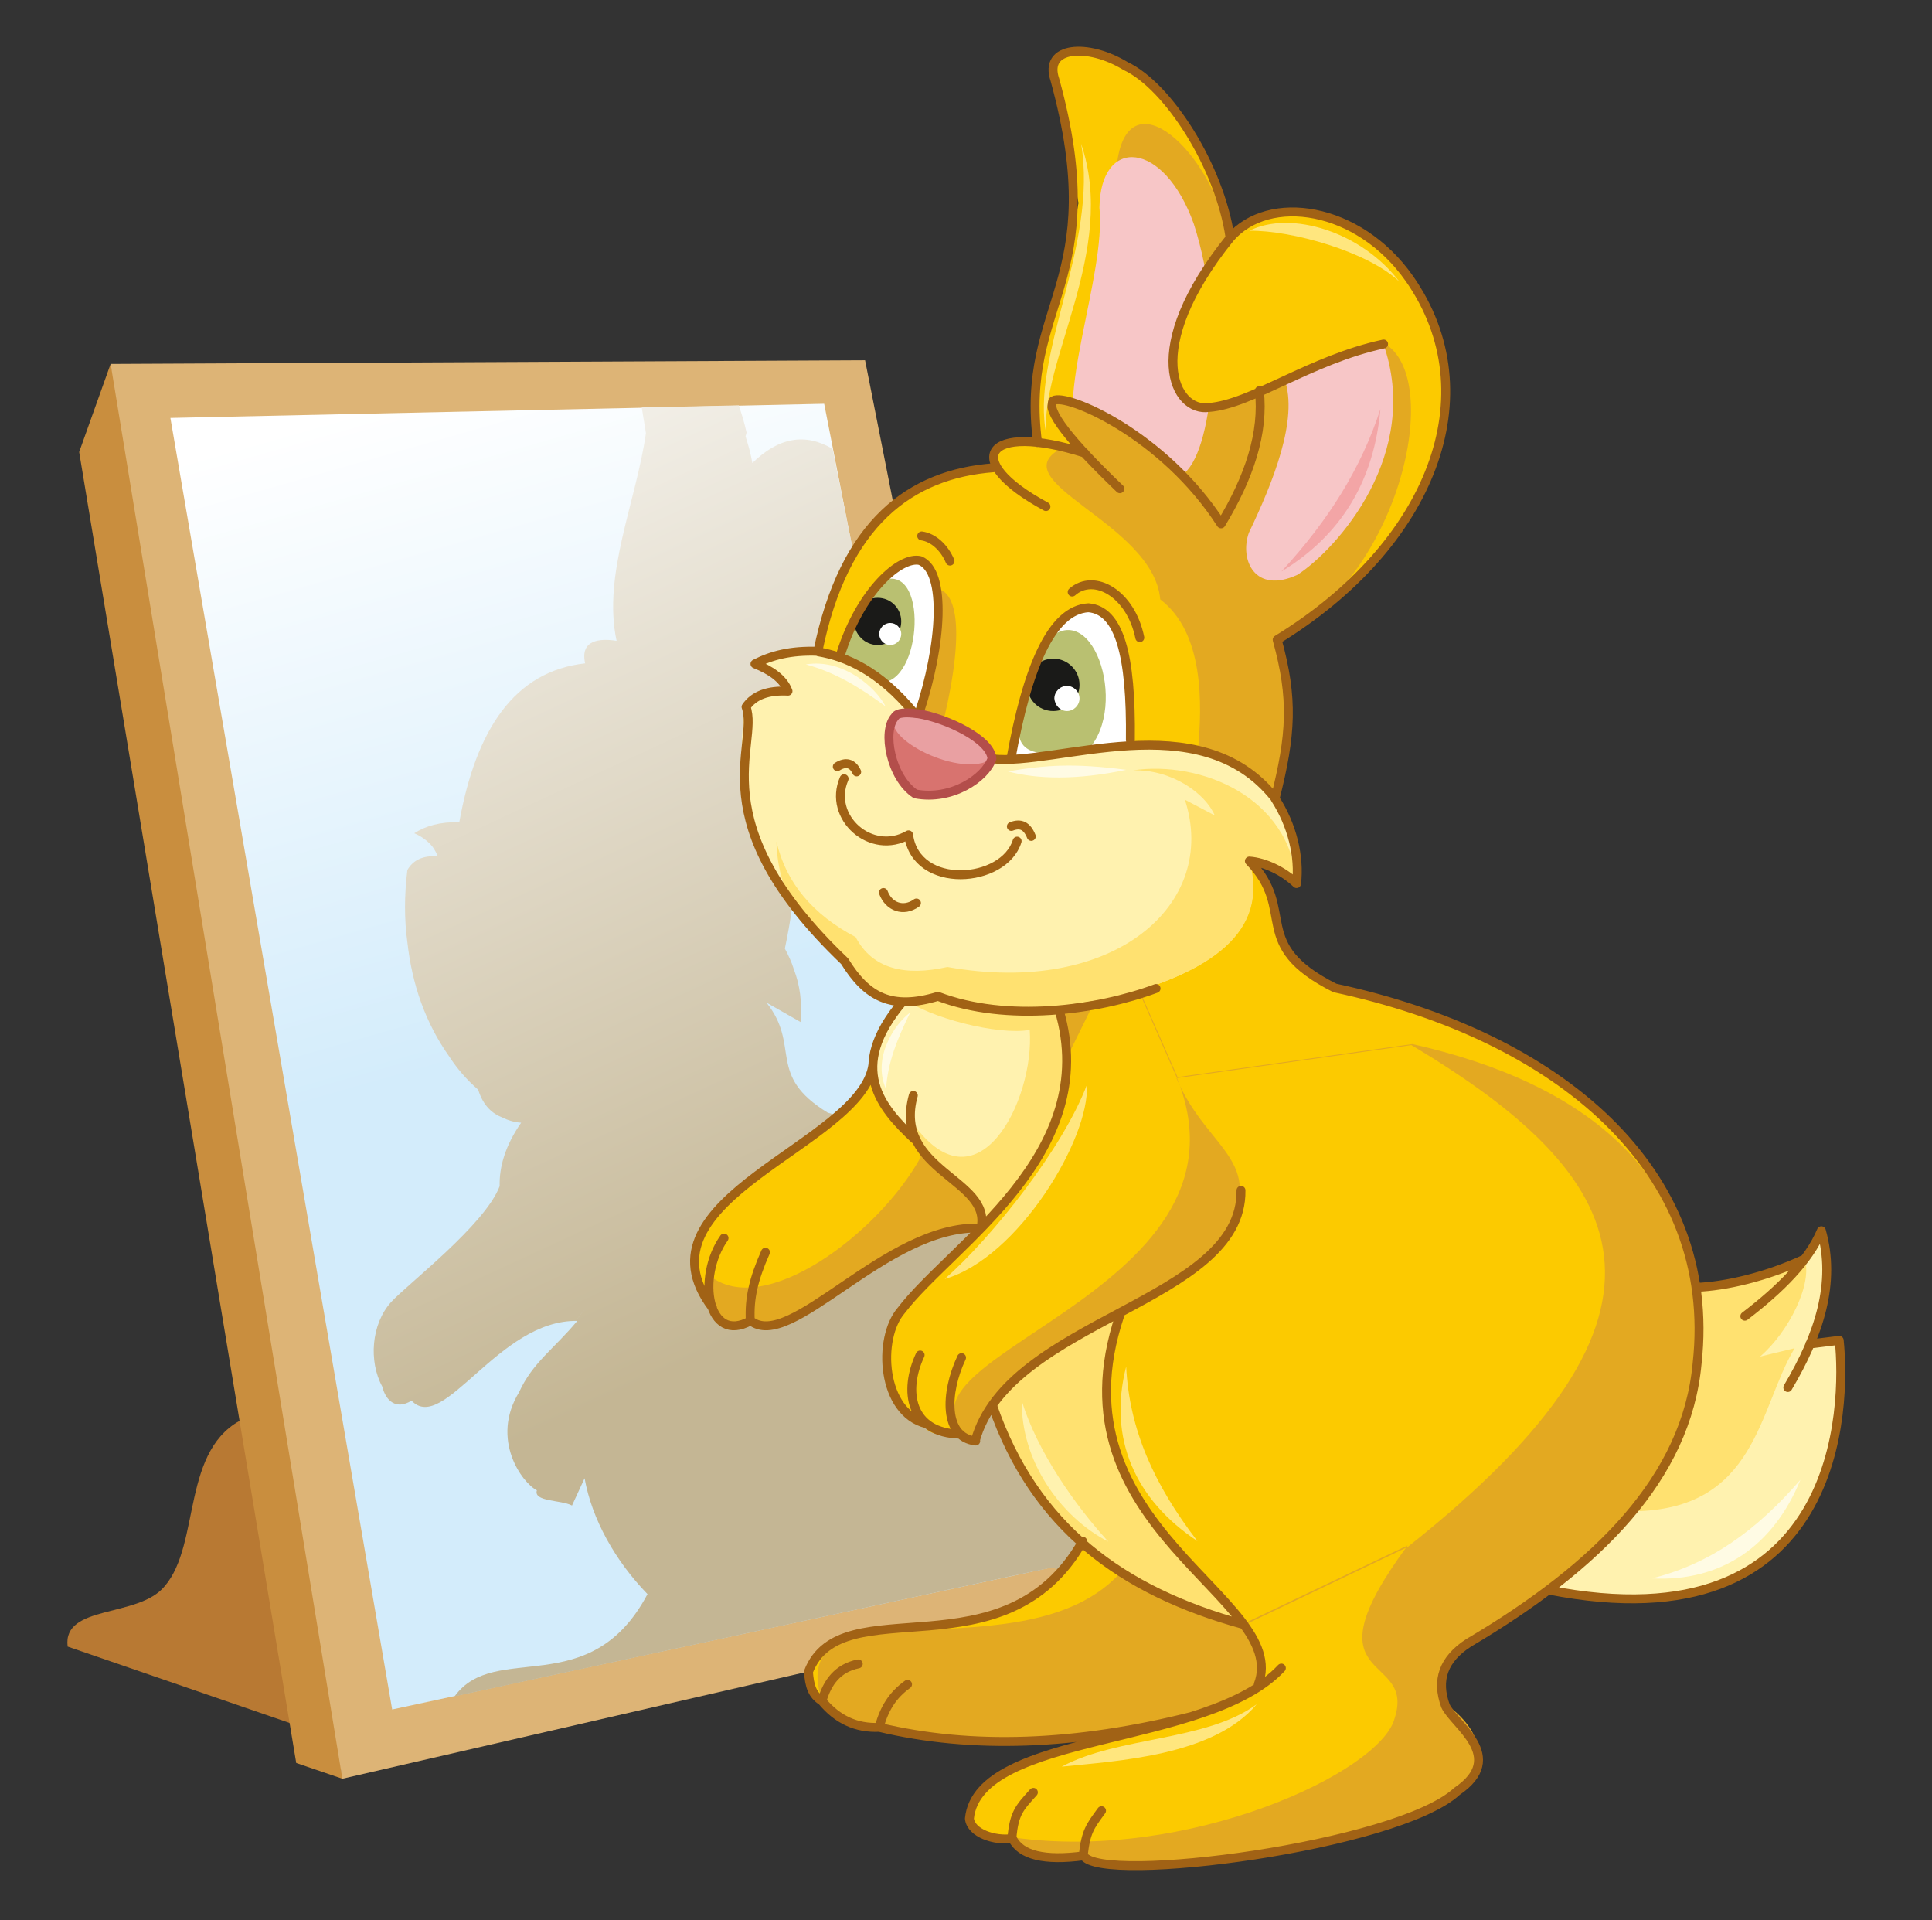<?xml version="1.0" encoding="utf-8"?>
<!-- Generator: Adobe Illustrator 19.0.0, SVG Export Plug-In . SVG Version: 6.00 Build 0)  -->
<svg version="1.1" id="Layer_1" xmlns="http://www.w3.org/2000/svg" xmlns:xlink="http://www.w3.org/1999/xlink" x="0px" y="0px"
	 viewBox="0 0 368.5 366.2" enable-background="new 0 0 368.5 366.2" xml:space="preserve">
<rect x="0" y="0" width="368.5" height="366.2" fill="#333333" stroke="none"/>
<path fill-rule="evenodd" clip-rule="evenodd" fill="#B87933" d="M31.4,302.5c7-8.1,3-26.5,15.4-32.1l13.3,30L56.5,329l-43.6-15
	C11.9,305.9,26.4,308.6,31.4,302.5z"/>
<polygon fill-rule="evenodd" clip-rule="evenodd" fill="#C98E3E" points="21.1,69.4 15.1,86.2 56.5,336.2 65.3,339.2 45.8,176.9 "/>
<polygon fill-rule="evenodd" clip-rule="evenodd" fill="#DDB476" points="21.1,69.4 165,68.7 211.8,305.5 65.3,339.2 "/>
<linearGradient id="SVGID_1_" gradientUnits="userSpaceOnUse" x1="114.274" y1="195.419" x2="79.827" y2="74.654">
	<stop  offset="0" style="stop-color:#D3ECFB"/>
	<stop  offset="1" style="stop-color:#FFFFFF"/>
</linearGradient>
<polygon fill-rule="evenodd" clip-rule="evenodd" fill="url(#SVGID_1_)" points="32.5,79.7 157.2,77 200.6,298.9 74.8,326 "/>
<path fill-rule="evenodd" clip-rule="evenodd" fill="#FCCA00" d="M201.2,15.2c-1.4-4.4,2.2-5.8,10.7-4c11.5,5.5,17.5,15.4,21.1,27.4
	l-5.8,17.6l-18,30.4l-11.3-2.1c-3.8-14.6,5.2-30.5,7.8-45.8L201.2,15.2z"/>
<linearGradient id="SVGID_2_" gradientUnits="userSpaceOnUse" x1="145.351" y1="253.571" x2="53.383" y2="54.907">
	<stop  offset="0" style="stop-color:#C4B694"/>
	<stop  offset="1" style="stop-color:#FFFFFF"/>
</linearGradient>
<path fill-rule="evenodd" clip-rule="evenodd" fill="url(#SVGID_2_)" d="M140.9,77.3c0.6,1.7,1.1,3.4,1.5,5.2l-0.2,0.7
	c0.5,1.6,1,3.3,1.3,5.1c5-4.9,10.1-5.8,15.3-2.7l5.2,25.8c-2.8,4.9-2.9,32.8-7.7,37.9v0c-1.9,2.1-4,4-6.3,5.3
	c2.2,9.7,1.9,15.7-0.3,26.3c0.7,1.3,1.3,2.6,1.7,3.9c1.2,3.1,1.6,6.4,1.3,9.9c0,0.1,0,0.2,0,0.2l-6.5-3.7c6.6,8.3-0.1,13.8,11.7,21
	c26.3,6.8,46.3,24.2,49.3,49.6l0,0v0l0.1,0c3.2-0.3,6.4-1,9.4-2.1l0.2-0.1l5.2-2.5l0,0l2.3-4.6c1.5,5.3,1,11.5-1.5,18.7l4-0.6
	c0,7.1,0.2,25.5-9.8,35.6l-16.3-7.3l-8.1,1.7l-106,22.9c7.7-10.7,25.8,1.2,36.8-19.5c-6.2-6.4-10.6-14.3-12-22.1l-2.4,5.2l0,0l0,0v0
	c-2.1-1.1-7.4-0.7-6.7-2.9c-2.8-1.4-8.9-9.7-3.4-18.7c2.6-5.7,6.7-8.3,11.1-13.6c-15-0.3-25.5,21.7-31.6,15.2
	c-2.9,1.8-4.9,0.1-5.6-2.7l0,0c-2.6-4.8-2.1-11.9,1.7-16.1c3.1-3.4,17.9-14.7,20.7-22.1l0,0c-0.1-3.7,1.1-7.8,4.1-12.1
	c-1.4-0.1-2.6-0.5-3.6-1c-1.8-0.7-3.6-2.1-4.6-5.3c-2.2-1.9-4-4-5.5-6.3c-4.6-6.5-7.1-13.8-8-21.8c-0.6-4.3-0.6-9,0-13.8
	c1.1-1.9,3-2.8,5.8-2.6c-0.4-1-0.9-1.8-1.5-2.4c-0.8-0.8-1.8-1.5-3-2c2.2-1.4,4.9-2.2,8.6-2.1c3.2-17.7,10.5-28.8,24-30.3
	c-1-4.5,2.8-4.8,6-4.3c-2.7-12.6,3.7-26.4,5.6-39.6l-0.8-4.9L140.9,77.3L140.9,77.3z M111.4,249.8c-0.5,0.7-1,1.3-1.6,2.1
	C110.3,251.3,110.8,250.6,111.4,249.8z"/>
<path fill-rule="evenodd" clip-rule="evenodd" fill="#E3A921" d="M213.1,30.8c2.3-16.1,17.7-2.3,21.3,14.4l17.4,24.7l-14.3,34.4
	l-18-6.7C239.2,23.5,209.8,35.3,213.1,30.8z"/>
<path fill-rule="evenodd" clip-rule="evenodd" fill="#F7C6C7" d="M206,86.1c-5.1-9.8,5-33.5,3.7-46.5c0.2-13.7,12.3-12.9,18,3.1
	c6.2,19.1,3.6,44.3-2.3,47.9C217.3,94.5,204.2,91.3,206,86.1z"/>
<path fill-rule="evenodd" clip-rule="evenodd" fill="#FCCA00" d="M234.5,45.2c10.9-9,22.3-6.4,34.2,7.7c14,20.2,8.6,41.1-16.3,62.8
	l-12.2-41.1C223.8,84.7,216,68.2,234.5,45.2z"/>
<path fill-rule="evenodd" clip-rule="evenodd" fill="#FCCA00" d="M240,321.2c-18.6,10.7-43,13-72.3,8.2c-3.7,0.3-7.3-0.8-10.9-5
	c-2-0.7-2.9-3-2.6-6.7c10.4-13.8,36.6,1.2,52.3-23.6c-8.4-6.5-12.9-12.8-16.9-25.4l-3.5,6.2c-2.9-1.2-10.4-0.8-9.4-3.3
	c-3.9-1.6-12.5-11.2-4.8-21.6c4.6-8.4,13-11,20.7-21.9l-19.1-0.3c1.5,13.3-28.9,26.8-38.1,20.9c-3.6-5.6-2.9-13.7,2.4-18.6
	c4.4-3.9,25-17,28.9-25.5l5.7-13.9c-5.6-0.5-9.4-2.9-11.5-7.2c-16.1-12.9-21-29.5-18.8-48.5c1.7-1.8,4.1-3.1,8-3
	c-1.4-2.7-3.5-4.5-6.3-5.2c4-1.7,8-2.5,12-2.4c4.5-20.5,14.7-33.3,33.5-35c-2.1-7.8,10.9-4.6,13.1-4.1c11.9,1.4,6.3,3.5,20.4,5.6
	l5.4,6.3l15,24.6c3.1,11.2,2.7,18.1-0.4,30.3c3.4,5.1,4.7,11.2,4.1,16.2c-2.5-2.4-6.1-4.1-9-4.3c9.2,9.6-0.2,15.9,16.3,24.2
	c42.6,9.1,73.3,34.6,69.1,71.6c-2,21.9-18.9,38.7-43.6,53.3c-4.7,3.1-6.2,7.1-4.4,12c6.8,4.8,8.5,11.7,2.2,16.3
	c-11.3,10.5-68,17.8-71.2,12.3c-7.5,1-12-0.1-13.6-3.3c-3.4,0.5-7.9-1-8.2-3.8C186.8,328.2,232.5,332.8,240,321.2z"/>
<path fill-rule="evenodd" clip-rule="evenodd" fill="#E3A921" d="M240,321.2c-18.6,10.7-43,13-72.3,8.2c-3.7,0.3-7.3-0.8-10.9-5
	c-7.8-23.7,39-4.2,57.1-24.7l23.4,10.2l31.2-14.9c57.2-45.3,42.4-70.8,0.7-95.7l-44.8,6.3c6,14.4,18.7,15.7,7.9,32.4
	c-9.2,12.4-34,11.3-46.2,36.9c-22.6-15.8,55.4-27.3,38.4-69.3l-10.8-24.6l-26.3,53.3c-21-0.3-35.7,25.1-44.2,17.6
	c-6.1,3.2-9.3-2.9-7.8-8.6c10.4,8.3,32.2-8.1,40.2-22.6l-3.1-30l-2.8-50.1l9-28.4c4.8,1,5.2,11.7-0.5,32.1l10.4,14.7l39.9-15.9
	c0.8-8.8,1.2-22.4-7.2-28.8c-1.3-14.8-31.3-22.6-18.5-29c3.3,0.2,6.6,3.8,11.6,8.5c-7.4-7.3-11.6-8.5-13.4-17.4
	c0.5-3.6,16.4,6.6,23.3,13l8.7,10.5c4.7-6.9,7.2-15.3,7.3-25.4l23.6-9.1c11.8,6.5,3,45.1-20.2,56.4c3.1,11.2,2.7,18.1-0.4,30.3
	c3.4,5.1,4.7,11.2,4.1,16.2c-2.5-2.4-6.1-4.1-9-4.3l-24.6,16.8l10.8,24.6l44.8-6.3c32.7,7.4,56.3,24.7,54.5,60.7
	c-2,21.9-18.9,38.7-43.6,53.3c-4.7,3.1-6.2,7.1-4.4,12c6.8,4.8,8.5,11.7,2.2,16.3c-11.3,10.5-68,17.8-71.2,12.3
	c-7.5,1-12-0.1-13.6-3.3c33.2,4.7,70-12.4,72.7-22.7c4.2-12.9-17.6-5.8,2.5-33l-31.2,14.9l3,5.8L240,321.2z"/>
<path fill-rule="evenodd" clip-rule="evenodd" fill="#FFE170" d="M189.3,268c2.6-4.9,8.4-8.7,24.4-17.7
	c-10.5,30.3,8.1,42.1,23.6,59.5C213.9,304.9,192.7,286.3,189.3,268z"/>
<path fill-rule="evenodd" clip-rule="evenodd" fill="#FFF2AF" d="M156,124.3c8,2.1,14,5.9,18.2,11.6c9.9,2.7,14.9,5.6,15,8.8
	c15.7,1,31.3-7.1,43.7-0.2c11.5,6.4,15.5,14.5,14.3,23.9l-9-4.3c3.9,13.7-7.4,21.3-25.6,26.1l-11,1.7c1.6,2.6,1.8,19.3-1.8,24.9
	c-8.9,14.6-9.8,14.3-12.5,17.5c0.6-6.2-10.3-13.5-12.9-16.9c-8.7-6.1-11-16.1-2-26.7c-3.8-0.8-9.2-1.2-11.5-7.2
	c-11.9-10.2-22.1-27.6-18.8-48.5c1.5-2.2,4.2-3.2,8-3c-0.9-2.4-3.3-4-6.3-5.2C147.1,125.1,150.9,124.1,156,124.3z"/>
<path fill-rule="evenodd" clip-rule="evenodd" fill="#FFF2AF" d="M345.2,256.3c3.5-8.3,4.2-15.5,2.1-21.6l-3.2,5.4
	c-6.4,3.2-13.3,4.8-20.7,5.4c3.7,23.4-8,41.9-28.2,57.6c56.3,11.1,55.4-34.5,55.5-47.6L345.2,256.3z"/>
<path fill-rule="evenodd" clip-rule="evenodd" fill="#FFE170" d="M247.3,168.4l-9-4.3c3.9,13.7-7.4,21.3-25.6,26.1l-11,1.7
	c1.6,2.6,1.7,10.8,1.1,16.3c-4.2,14.4-10.2,19.8-15.4,25.7c0.6-8.6-12.8-10.1-13.7-20.3c12.6,18.4,23.7-3.8,22.7-17.2
	c-6.1,1.1-19.3-2.4-23.9-5.9c-3.7-0.8-7.1-1.5-11.5-7.2c-8.4-6.1-12.7-13.6-12.9-22.8c1.8,7.8,6.9,13.9,15.1,18.2
	c3.2,6.1,9.4,7.5,17.5,5.7c31.9,5.7,51.8-12,45.3-31.9l5.7,3c-1.8-4.2-8.2-8.8-15.6-8.6C229,145,246.1,152,247.3,168.4L247.3,168.4z
	 M335.7,258.7c5.4-4.6,10.1-13.9,8.5-18.6l-7.2,2.8c-5,2.5-7.7,2.1-13.4,2.6c0.3,15.9,0.4,27.4-12.2,42.7
	c23.7-0.2,24-19.6,30.9-31.1L335.7,258.7z"/>
<path fill-rule="evenodd" clip-rule="evenodd" fill="#FFFFFF" d="M192.7,144.8l22.9-2.6c0.2-16.2-2.1-25.8-8-26.3
	C200.5,116.3,195.9,127.5,192.7,144.8z"/>
<path fill-rule="evenodd" clip-rule="evenodd" fill="#B9C071" d="M207.5,143c-10.9,1.6-13.4,0.6-13.4-5.2l4.9-15
	C208.1,112.6,215.5,134.5,207.5,143z"/>
<path fill-rule="evenodd" clip-rule="evenodd" fill="#FFFFFF" d="M160.3,124.9c5.7,3,10.7,6.7,15,11.1c4.3-12.9,5.3-27,0.2-29.1
	C170.3,105.6,164.1,112.6,160.3,124.9z"/>
<path fill-rule="evenodd" clip-rule="evenodd" fill="#B9C071" d="M168.5,130.1c-3.1-2.2-3.3-2.9-8.2-5.2c1.4-5,3.4-9.7,6.6-13.5
	C177.1,105.1,176.3,129.3,168.5,130.1z"/>
<path fill-rule="evenodd" clip-rule="evenodd" fill="#1A1A18" d="M200.9,135.6c2.8,0,5-2.3,5-5c0-2.8-2.3-5-5-5c-2.8,0-5,2.3-5,5
	C195.9,133.4,198.1,135.6,200.9,135.6z"/>
<path fill-rule="evenodd" clip-rule="evenodd" fill="#FFFFFF" d="M203.5,135.6c1.3,0,2.4-1.1,2.4-2.4c0-1.3-1.1-2.4-2.4-2.4
	c-1.3,0-2.4,1.1-2.4,2.4C201.2,134.5,202.2,135.6,203.5,135.6z"/>
<path fill-rule="evenodd" clip-rule="evenodd" fill="#1A1A18" d="M167.4,123c2.5,0,4.5-2,4.5-4.5c0-2.5-2-4.5-4.5-4.5
	c-2.5,0-4.5,2-4.5,4.5C162.9,120.9,164.9,123,167.4,123z"/>
<path fill-rule="evenodd" clip-rule="evenodd" fill="#F7C6C7" d="M238.2,101.6c4.6-9.6,9.5-21.7,6.8-29.3c3.6-1.6,16.6-6.4,18.8-6.9
	c7.5,21.1-8.7,39.2-16.3,44.2C239.3,113.4,236.4,106.7,238.2,101.6z"/>
<path fill-rule="evenodd" clip-rule="evenodd" fill="#FFFFFF" d="M169.8,123c1.2,0,2.1-1,2.1-2.1c0-1.2-1-2.1-2.1-2.1
	c-1.2,0-2.1,1-2.1,2.1C167.7,122,168.6,123,169.8,123z"/>
<path fill-rule="evenodd" clip-rule="evenodd" fill="none" stroke="#A16215" stroke-width="1.701" stroke-linecap="round" stroke-linejoin="round" stroke-miterlimit="22.926" d="
	M135.9,249.4c-15.9-20.9,28.6-31.1,30.6-46.4 M172.1,191.1c-10.6,12.6-4.1,20.1,2.3,26.1 M159.7,146.2c1.6-1,2.9-0.7,3.7,1
	 M196.7,159.5c-0.8-2-2-2.6-3.8-1.9 M174.3,135.9c-6.7-8.1-13-10.7-18.2-11.6 M243.1,152.1c-14.3-18-41.7-5.9-53.9-7.4 M204.5,112.9
	c4.2-3.7,11.2,0.3,12.9,8.7 M175.8,102.2c2.2,0.3,4.3,2.2,5.4,4.8 M236.7,227c0.3,21.4-44.3,24.5-50.7,47.8 M240,321.2
	c6.3-16.5-40.1-29.7-26.4-70.4 M220.5,188.5c-11.3,4.2-28.5,6.5-41.6,1.5c-8.9,2.7-13.6,0.1-17.8-6.7c-28-26.7-16.2-41.2-18.8-48.5
	c1.5-2.2,4.2-3.2,8-3c-0.9-2.4-3.3-4-6.3-5.2c3.1-1.6,6.8-2.6,12-2.4c5-24.6,17.7-33.8,33.5-35 M197.9,84.4
	c-3.5-26.7,14-30.3,3.3-69.2c-2.2-6.4,6.3-7,13.5-2.6c8.1,3.8,17.9,19.1,19.9,32.6 M206.9,86.4c-18.9-6-23.9,1.3-7.4,10.2
	 M213.6,93.2c-9.4-9-14.3-15.1-12.7-16.8c2.5-1.5,21.1,6.5,32,23.5c5.4-8.9,8.2-17.4,7.3-25.4 M244.4,318.1
	c-14.2,15.2-57.8,12-59.5,28.7c0.3,2.8,4.8,4.3,8.2,3.8c1.6,3.2,6.1,4.3,13.6,3.3c3.2,5.5,59.9-1.8,71.2-12.3
	c9.7-6.6-0.6-12.7-2.2-16.3c-1.8-4.9-0.4-8.9,4.4-12c24.7-14.6,41.6-31.5,43.6-53.3c4.1-37-26.6-62.5-69.1-71.6
	c-16.5-8.3-7.1-14.7-16.3-24.2c2.9,0.2,6.5,1.9,9,4.3c0.6-5.1-0.8-11.1-4.1-16.2c3.1-12.2,3.5-19.1,0.4-30.3
	c29.4-18,40.7-46.8,25.2-68.9c-9.7-13.8-26.8-16.3-34.2-7.7c-17.1,21.2-10.5,33.3-4,32.3c8.1-0.6,19.3-9.1,33.3-12.1 M194,160.4
	c-2.5,8.1-19.3,9.4-20.7-1.2c-7.1,4.1-15.5-3.3-12.3-10.7 M174.8,172.2c-2.5,1.8-5.3,0.7-6.3-2 M175.3,136c4.3-12.9,5.3-27,0.2-29.1
	c-3.7-0.9-11.4,5.7-15.2,18 M215.6,141.1c0.2-16.2-2.1-24.7-8-25.2c-7.1,0.4-11.7,11.6-14.8,28.9 M344.2,240.1
	c-7.3,3.4-15.1,5.2-20.7,5.4 M341,264.6c6-10.1,9.2-20,6.4-29.9c-2.4,5.7-7.8,11.1-14.6,16.3 M295.3,303.2
	c56.3,11.1,56.8-35.3,55.5-47.6l-5.6,0.7 M210.1,345.3c-2.2,3-3,4-3.5,8.6 M197.1,341.8c-2.6,2.9-3.7,3.9-4.1,8.8 M206.5,293.9
	c-14.8,26.2-46,8.6-52.3,24.9c0.2,2.7,0.7,4.4,2.6,5.6c2.9,3.5,6.5,5.2,10.9,5c17.6,4.2,37.5,3.5,59.7-2.1 M167.7,329.3
	c1-3.5,2.5-6,5.4-8.1 M156.8,324.3c1-3.5,3-6.2,6.9-7 M189.3,268c8,23.2,24.6,35.4,47.9,41.8 M183.4,258.9
	c-3.2,6.8-3.4,15.2,2.7,15.9 M175.5,258.4c-3.2,6.8-2,14.9,7.7,15.1 M176.7,271.5c-8.6-2.1-9.4-16.3-4.8-21.6
	c9.4-12.4,38.3-29.7,30.1-57.3 M174.2,208.9c-4,14.4,15.1,16,12.9,25.3 M146,238.8c-2.3,5.2-3.1,8.8-2.9,13
	c7.6,6.3,25.9-18.3,43.9-17.6 M138.1,236.1c-5.3,7.5-3.1,20.3,5,15.8"/>
<path fill-rule="evenodd" clip-rule="evenodd" fill="#F3A5A6" d="M263.3,78c-3.7,11.3-9.8,21.1-18.9,31
	C256.2,101.8,262.1,91.3,263.3,78z"/>
<path fill-rule="evenodd" clip-rule="evenodd" fill="#FFF2AF" d="M211.4,294c-6.3-6.9-13.5-17.1-16.5-26.8
	C194.7,278.4,202.1,289.2,211.4,294z"/>
<path fill-rule="evenodd" clip-rule="evenodd" fill="#FFFBE4" d="M315.1,301c11.1-2.8,19.9-9.1,28.3-18.8
	C338.3,294.7,328.4,301.7,315.1,301L315.1,301z M153.7,126.7c5.6,1.5,10.3,4.4,15.2,8C167.2,131.3,160.9,125.5,153.7,126.7
	L153.7,126.7z M192.2,147.1c5.6,1.5,13.2,1.7,22.6-0.3C204.7,145.5,199.5,145.9,192.2,147.1L192.2,147.1z M169,207.7
	c0.3-5.1,2.2-9.7,4.6-14.6C170.7,195.2,166.3,201.7,169,207.7z"/>
<path fill-rule="evenodd" clip-rule="evenodd" fill="#E9A0A2" d="M189.2,144.7c-0.2-5.3-17-11-18.5-8.1c-2.5,2.7,0.4,9.6,4.2,12.6
	C181.7,150.6,187.9,148.4,189.2,144.7z"/>
<path fill-rule="evenodd" clip-rule="evenodd" fill="#D8736F" d="M189.2,144.7c-5.8,3.9-21.3-3.9-18.5-8.1c-2.5,2.7-0.8,10.9,4,14.7
	C181.5,152.7,187.9,148.4,189.2,144.7z"/>
<path fill-rule="evenodd" clip-rule="evenodd" fill="none" stroke="#B34E4B" stroke-width="1.701" stroke-linecap="round" stroke-linejoin="round" stroke-miterlimit="22.926" d="
	M189.2,144.7c-0.2-3.7-8.6-7.7-14.1-8.6l-0.2,0c-2.1-0.3-3.8-0.2-4.2,0.6c-2.5,2.7-0.8,11.6,3.9,14.7l0,0l0,0
	C181.5,152.7,187.9,148.4,189.2,144.7z"/>
<path fill-rule="evenodd" clip-rule="evenodd" fill="#FFE67E" d="M239.7,325c-9.7,7.1-26.4,6.1-37.2,11.9
	C213,335.8,231.4,334.9,239.7,325L239.7,325z M206.2,27.4c7,20.4-8,41.7-6.6,55.5C196.4,68.1,209.5,46.7,206.2,27.4L206.2,27.4z
	 M266.9,53.7c-6-5.7-20.5-9.8-28.6-9.7C246.3,40,259.8,44.3,266.9,53.7L266.9,53.7z M180.2,243.9c9.2-8.1,22.6-25.1,27.1-37
	C207.9,217.1,194.2,239.9,180.2,243.9L180.2,243.9z M214.8,260.6c0.6,12,5.3,22.5,13.6,33.3C216.5,286,211.3,274.3,214.8,260.6z"/>
</svg>

